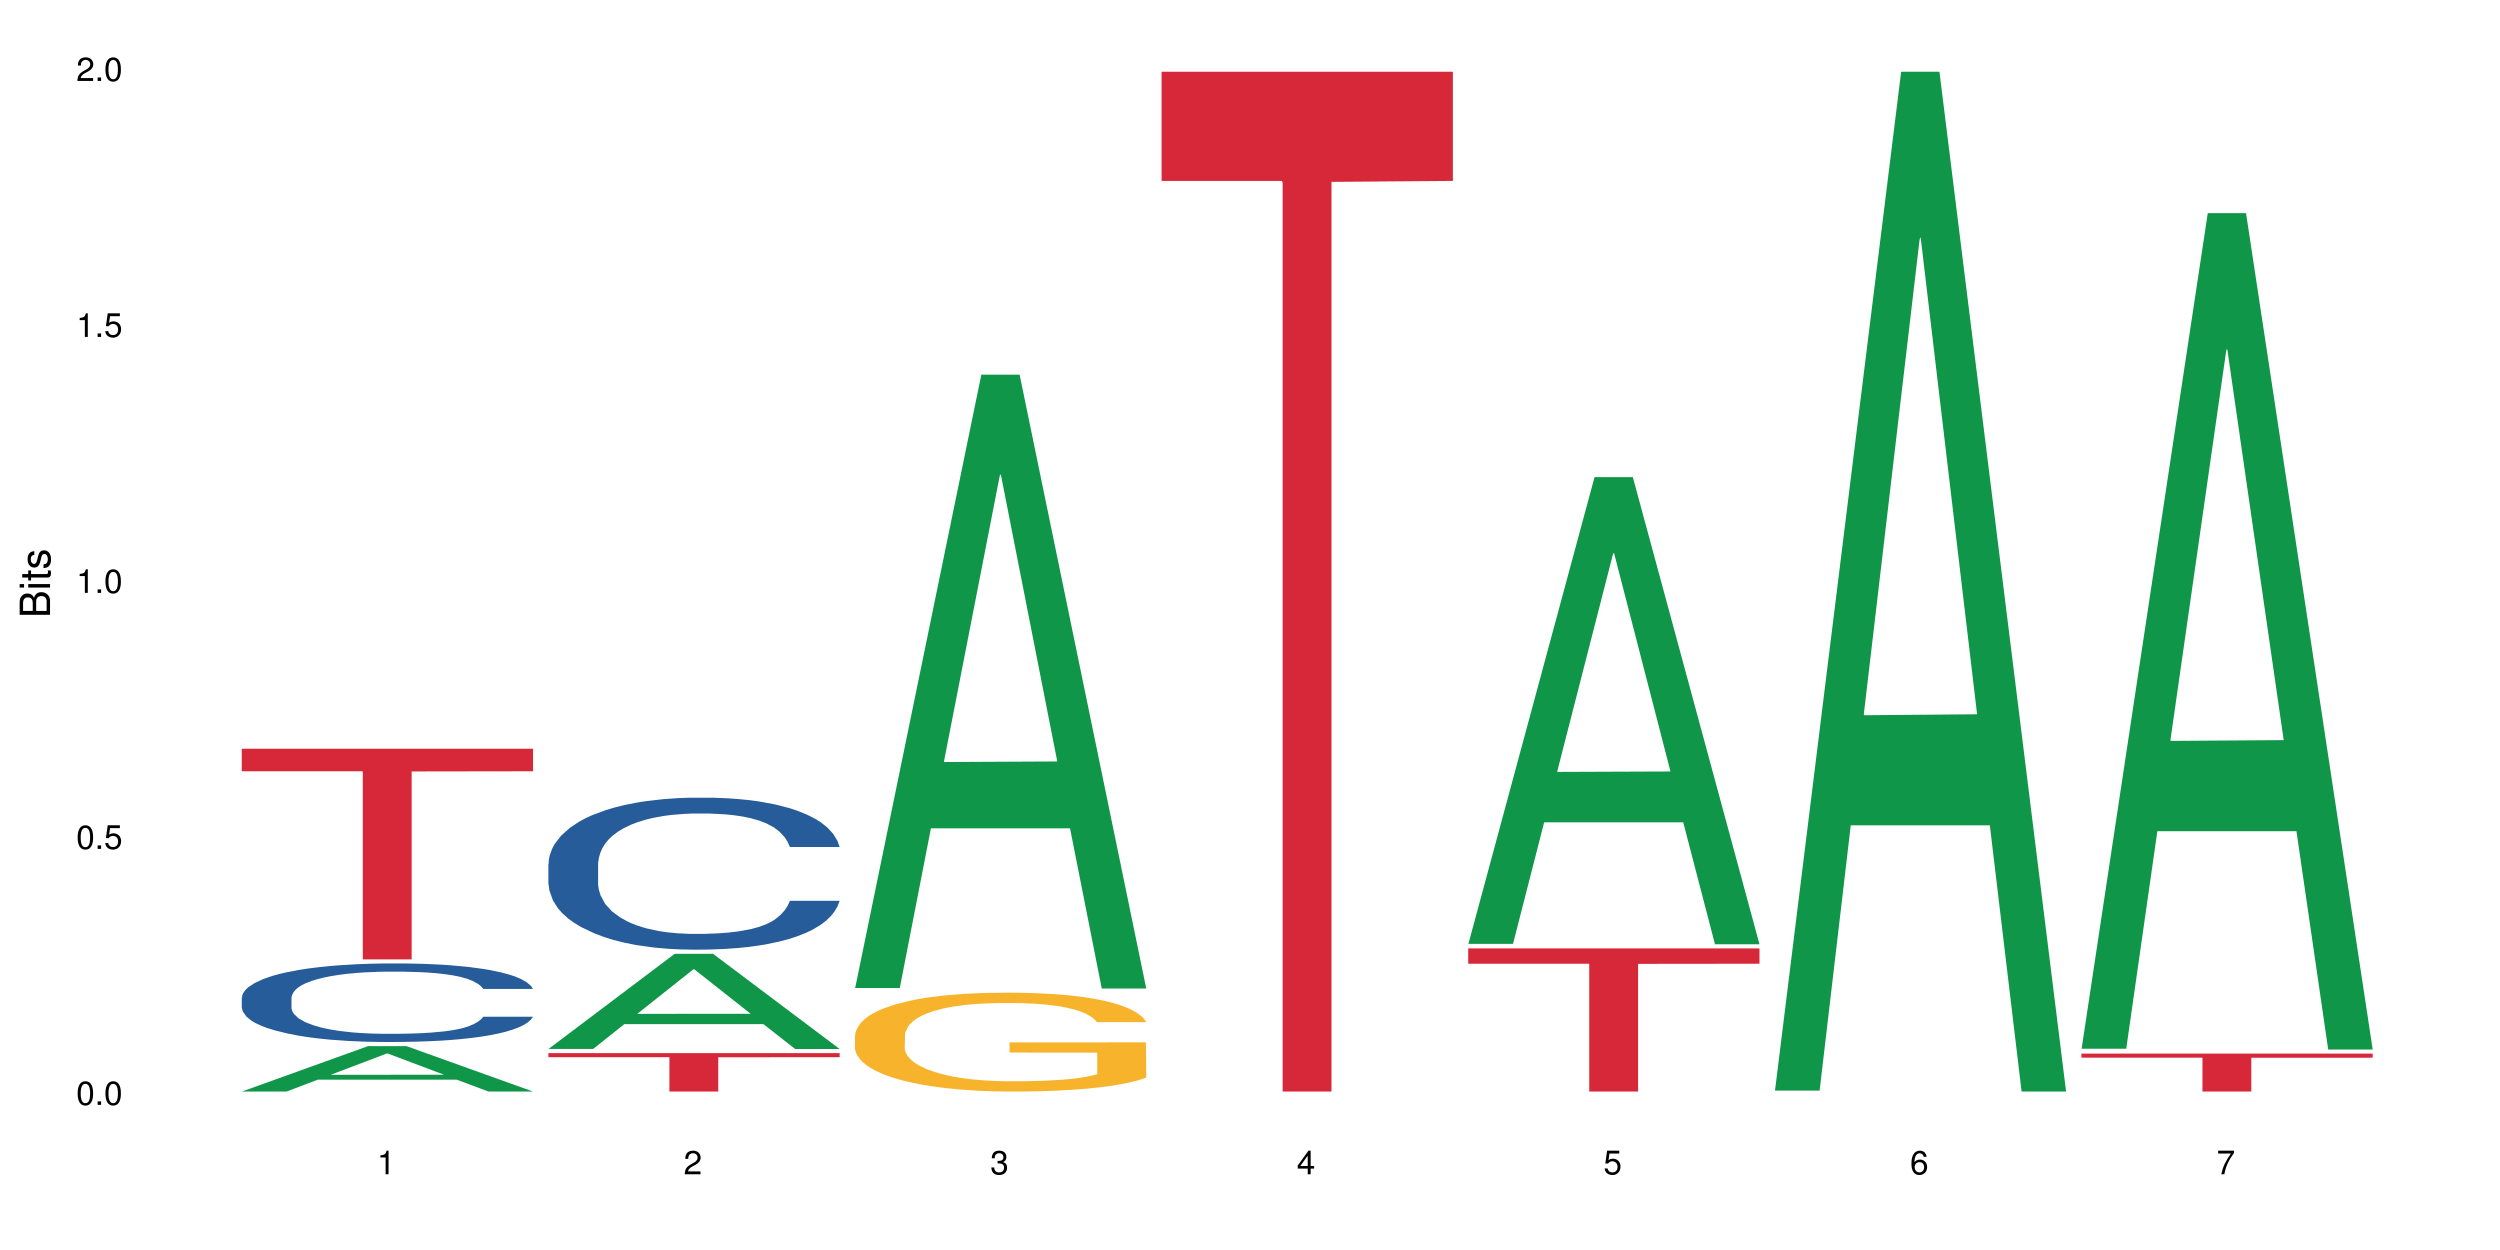 <?xml version="1.0" encoding="UTF-8"?>
<svg xmlns="http://www.w3.org/2000/svg" xmlns:xlink="http://www.w3.org/1999/xlink" width="720pt" height="360pt" viewBox="0 0 720 360" version="1.1">
<defs>
<g>
<symbol overflow="visible" id="glyph0-0">
<path style="stroke:none;" d=""/>
</symbol>
<symbol overflow="visible" id="glyph0-1">
<path style="stroke:none;" d="M 2.641 -6.797 C 2 -6.797 1.422 -6.531 1.078 -6.047 C 0.641 -5.453 0.406 -4.547 0.406 -3.297 C 0.406 -1 1.188 0.219 2.641 0.219 C 4.078 0.219 4.859 -1 4.859 -3.234 C 4.859 -4.562 4.656 -5.438 4.203 -6.047 C 3.844 -6.531 3.281 -6.797 2.641 -6.797 Z M 2.641 -6.047 C 3.547 -6.047 4 -5.125 4 -3.312 C 4 -1.375 3.562 -0.484 2.625 -0.484 C 1.734 -0.484 1.281 -1.422 1.281 -3.281 C 1.281 -5.141 1.734 -6.047 2.641 -6.047 Z M 2.641 -6.047 "/>
</symbol>
<symbol overflow="visible" id="glyph0-2">
<path style="stroke:none;" d="M 1.828 -1 L 0.828 -1 L 0.828 0 L 1.828 0 Z M 1.828 -1 "/>
</symbol>
<symbol overflow="visible" id="glyph0-3">
<path style="stroke:none;" d="M 4.562 -6.797 L 1.062 -6.797 L 0.547 -3.094 L 1.328 -3.094 C 1.719 -3.562 2.047 -3.734 2.578 -3.734 C 3.484 -3.734 4.062 -3.109 4.062 -2.094 C 4.062 -1.125 3.484 -0.531 2.578 -0.531 C 1.828 -0.531 1.375 -0.906 1.188 -1.672 L 0.328 -1.672 C 0.453 -1.109 0.547 -0.844 0.75 -0.594 C 1.125 -0.078 1.828 0.219 2.594 0.219 C 3.969 0.219 4.922 -0.781 4.922 -2.219 C 4.922 -3.562 4.031 -4.484 2.719 -4.484 C 2.25 -4.484 1.859 -4.359 1.469 -4.062 L 1.734 -5.969 L 4.562 -5.969 Z M 4.562 -6.797 "/>
</symbol>
<symbol overflow="visible" id="glyph0-4">
<path style="stroke:none;" d="M 2.484 -4.844 L 2.484 0 L 3.328 0 L 3.328 -6.797 L 2.766 -6.797 C 2.469 -5.75 2.281 -5.609 0.984 -5.453 L 0.984 -4.844 Z M 2.484 -4.844 "/>
</symbol>
<symbol overflow="visible" id="glyph0-5">
<path style="stroke:none;" d="M 4.859 -0.828 L 1.281 -0.828 C 1.359 -1.391 1.672 -1.75 2.5 -2.234 L 3.469 -2.75 C 4.406 -3.266 4.906 -3.969 4.906 -4.812 C 4.906 -5.375 4.672 -5.906 4.266 -6.266 C 3.859 -6.625 3.375 -6.797 2.719 -6.797 C 1.859 -6.797 1.219 -6.5 0.844 -5.922 C 0.609 -5.562 0.5 -5.125 0.484 -4.438 L 1.328 -4.438 C 1.359 -4.906 1.406 -5.188 1.531 -5.406 C 1.75 -5.812 2.188 -6.062 2.703 -6.062 C 3.469 -6.062 4.031 -5.516 4.031 -4.781 C 4.031 -4.25 3.719 -3.797 3.125 -3.438 L 2.234 -2.938 C 0.812 -2.141 0.406 -1.5 0.328 0 L 4.859 0 Z M 4.859 -0.828 "/>
</symbol>
<symbol overflow="visible" id="glyph0-6">
<path style="stroke:none;" d="M 2.125 -3.125 L 2.578 -3.125 C 3.516 -3.125 3.984 -2.703 3.984 -1.891 C 3.984 -1.031 3.469 -0.531 2.578 -0.531 C 1.656 -0.531 1.203 -0.984 1.156 -1.969 L 0.312 -1.969 C 0.344 -1.422 0.438 -1.078 0.609 -0.766 C 0.953 -0.109 1.625 0.219 2.547 0.219 C 3.953 0.219 4.859 -0.609 4.859 -1.906 C 4.859 -2.766 4.516 -3.25 3.703 -3.516 C 4.344 -3.766 4.656 -4.25 4.656 -4.938 C 4.656 -6.109 3.875 -6.797 2.578 -6.797 C 1.203 -6.797 0.484 -6.047 0.453 -4.609 L 1.297 -4.609 C 1.312 -5.016 1.344 -5.25 1.453 -5.453 C 1.641 -5.828 2.062 -6.062 2.594 -6.062 C 3.344 -6.062 3.797 -5.625 3.797 -4.906 C 3.797 -4.422 3.609 -4.141 3.25 -3.984 C 3.016 -3.891 2.719 -3.844 2.125 -3.844 Z M 2.125 -3.125 "/>
</symbol>
<symbol overflow="visible" id="glyph0-7">
<path style="stroke:none;" d="M 3.141 -1.625 L 3.141 0 L 3.984 0 L 3.984 -1.625 L 4.984 -1.625 L 4.984 -2.391 L 3.984 -2.391 L 3.984 -6.797 L 3.359 -6.797 L 0.266 -2.516 L 0.266 -1.625 Z M 3.141 -2.391 L 1 -2.391 L 3.141 -5.359 Z M 3.141 -2.391 "/>
</symbol>
<symbol overflow="visible" id="glyph0-8">
<path style="stroke:none;" d="M 4.781 -5.031 C 4.609 -6.141 3.891 -6.797 2.844 -6.797 C 2.094 -6.797 1.422 -6.438 1.031 -5.828 C 0.609 -5.172 0.406 -4.344 0.406 -3.094 C 0.406 -1.953 0.578 -1.234 0.984 -0.625 C 1.359 -0.078 1.953 0.219 2.703 0.219 C 3.984 0.219 4.922 -0.734 4.922 -2.078 C 4.922 -3.344 4.062 -4.234 2.844 -4.234 C 2.172 -4.234 1.641 -3.969 1.281 -3.469 C 1.281 -5.125 1.828 -6.047 2.797 -6.047 C 3.391 -6.047 3.797 -5.672 3.938 -5.031 Z M 2.734 -3.484 C 3.547 -3.484 4.062 -2.922 4.062 -2 C 4.062 -1.156 3.484 -0.531 2.703 -0.531 C 1.922 -0.531 1.328 -1.188 1.328 -2.047 C 1.328 -2.891 1.906 -3.484 2.734 -3.484 Z M 2.734 -3.484 "/>
</symbol>
<symbol overflow="visible" id="glyph0-9">
<path style="stroke:none;" d="M 4.984 -6.797 L 0.438 -6.797 L 0.438 -5.969 L 4.109 -5.969 C 2.5 -3.656 1.828 -2.234 1.328 0 L 2.219 0 C 2.594 -2.172 3.453 -4.047 4.984 -6.094 Z M 4.984 -6.797 "/>
</symbol>
<symbol overflow="visible" id="glyph1-0">
<path style="stroke:none;" d=""/>
</symbol>
<symbol overflow="visible" id="glyph1-1">
<path style="stroke:none;" d="M 0 -0.953 L 0 -4.891 C 0 -5.719 -0.234 -6.344 -0.734 -6.797 C -1.188 -7.234 -1.812 -7.469 -2.5 -7.469 C -3.547 -7.469 -4.188 -7 -4.625 -5.875 C -4.984 -6.672 -5.641 -7.094 -6.531 -7.094 C -7.156 -7.094 -7.734 -6.859 -8.141 -6.391 C -8.562 -5.938 -8.75 -5.344 -8.75 -4.5 L -8.75 -0.953 Z M -4.984 -2.062 L -7.766 -2.062 L -7.766 -4.219 C -7.766 -4.844 -7.688 -5.203 -7.453 -5.5 C -7.219 -5.812 -6.859 -5.969 -6.375 -5.969 C -5.906 -5.969 -5.531 -5.812 -5.297 -5.5 C -5.062 -5.203 -4.984 -4.844 -4.984 -4.219 Z M -0.984 -2.062 L -4 -2.062 L -4 -4.781 C -4 -5.328 -3.859 -5.688 -3.578 -5.953 C -3.297 -6.219 -2.922 -6.359 -2.484 -6.359 C -2.062 -6.359 -1.688 -6.219 -1.406 -5.953 C -1.109 -5.688 -0.984 -5.328 -0.984 -4.781 Z M -0.984 -2.062 "/>
</symbol>
<symbol overflow="visible" id="glyph1-2">
<path style="stroke:none;" d="M -6.281 -1.797 L -6.281 -0.797 L 0 -0.797 L 0 -1.797 Z M -8.75 -1.797 L -8.75 -0.797 L -7.484 -0.797 L -7.484 -1.797 Z M -8.75 -1.797 "/>
</symbol>
<symbol overflow="visible" id="glyph1-3">
<path style="stroke:none;" d="M -6.281 -3.047 L -6.281 -2.016 L -8.016 -2.016 L -8.016 -1.016 L -6.281 -1.016 L -6.281 -0.172 L -5.469 -0.172 L -5.469 -1.016 L -0.719 -1.016 C -0.078 -1.016 0.281 -1.453 0.281 -2.234 C 0.281 -2.469 0.25 -2.719 0.188 -3.047 L -0.641 -3.047 C -0.609 -2.922 -0.594 -2.766 -0.594 -2.562 C -0.594 -2.141 -0.719 -2.016 -1.156 -2.016 L -5.469 -2.016 L -5.469 -3.047 Z M -6.281 -3.047 "/>
</symbol>
<symbol overflow="visible" id="glyph1-4">
<path style="stroke:none;" d="M -4.531 -5.25 C -5.766 -5.25 -6.469 -4.422 -6.469 -2.969 C -6.469 -1.516 -5.719 -0.562 -4.547 -0.562 C -3.562 -0.562 -3.094 -1.062 -2.734 -2.562 L -2.516 -3.484 C -2.344 -4.188 -2.094 -4.469 -1.625 -4.469 C -1.047 -4.469 -0.641 -3.875 -0.641 -3 C -0.641 -2.453 -0.797 -2 -1.062 -1.75 C -1.25 -1.594 -1.422 -1.531 -1.875 -1.469 L -1.875 -0.406 C -0.422 -0.453 0.281 -1.266 0.281 -2.922 C 0.281 -4.5 -0.5 -5.516 -1.719 -5.516 C -2.656 -5.516 -3.172 -4.984 -3.469 -3.734 L -3.703 -2.766 C -3.891 -1.953 -4.156 -1.609 -4.594 -1.609 C -5.172 -1.609 -5.547 -2.125 -5.547 -2.938 C -5.547 -3.75 -5.203 -4.172 -4.531 -4.203 Z M -4.531 -5.25 "/>
</symbol>
</g>
</defs>
<g id="surface8947">
<rect x="0" y="0" width="720" height="360" style="fill:rgb(100%,100%,100%);fill-opacity:1;stroke:none;"/>
<path style=" stroke:none;fill-rule:nonzero;fill:rgb(6.275%,58.824%,28.235%);fill-opacity:1;" d="M 69.629 314.359 L 69.719 314.348 L 106.016 301.277 L 117.039 301.277 L 153.516 314.371 L 140.703 314.371 L 131.559 310.953 L 91.496 310.953 L 82.535 314.359 L 69.629 314.359 L 95.352 309.539 L 127.887 309.527 L 111.664 303.414 L 111.484 303.402 L 111.305 303.441 L 95.262 309.527 L 95.352 309.539 Z M 69.629 314.359 "/>
<path style=" stroke:none;fill-rule:nonzero;fill:rgb(14.51%,36.078%,60%);fill-opacity:1;" d="M 69.629 287.324 L 69.73 287.301 L 69.73 286.805 L 70.039 286.02 L 70.754 285.027 L 71.473 284.348 L 73.312 283.129 L 75.871 281.949 L 78.531 281.039 L 80.473 280.504 L 82.211 280.09 L 86.203 279.324 L 88.762 278.93 L 91.523 278.582 L 94.898 278.23 L 97.352 278.023 L 102.879 277.691 L 106.969 277.547 L 110.141 277.484 L 116.996 277.484 L 121.086 277.566 L 124.055 277.672 L 127.328 277.836 L 130.09 278.023 L 134.898 278.477 L 139.195 279.055 L 141.141 279.387 L 144.207 280.027 L 146.562 280.648 L 148.199 281.184 L 150.039 281.949 L 151.676 282.879 L 152.902 283.934 L 153.516 284.82 L 139.195 284.82 L 138.48 283.996 L 137.66 283.355 L 136.125 282.508 L 134.59 281.906 L 132.441 281.309 L 130.5 280.914 L 127.84 280.523 L 125.488 280.273 L 123.031 280.09 L 120.68 279.965 L 116.176 279.84 L 110.961 279.84 L 109.016 279.883 L 105.027 280.047 L 102.879 280.191 L 99.809 280.48 L 97.66 280.75 L 95.102 281.164 L 93.363 281.516 L 91.215 282.051 L 89.68 282.527 L 87.941 283.211 L 86.918 283.727 L 85.996 284.305 L 85.18 284.988 L 84.566 285.711 L 84.156 286.477 L 83.953 287.219 L 83.953 290.422 L 84.156 291.168 L 84.668 292.035 L 85.996 293.297 L 87.941 294.391 L 90.191 295.258 L 92.34 295.879 L 93.566 296.168 L 95.203 296.5 L 97.762 296.914 L 101.445 297.328 L 103.594 297.492 L 106.867 297.656 L 110.242 297.738 L 114.746 297.738 L 118.734 297.656 L 121.395 297.555 L 124.156 297.387 L 127.941 297.039 L 130.293 296.707 L 132.34 296.312 L 133.875 295.922 L 134.898 295.59 L 136.434 294.949 L 137.66 294.246 L 138.582 293.523 L 139.195 292.82 L 153.516 292.82 L 152.902 293.648 L 151.984 294.453 L 151.062 295.055 L 149.629 295.777 L 147.992 296.418 L 145.641 297.141 L 143.695 297.617 L 141.141 298.133 L 138.785 298.523 L 136.227 298.875 L 132.441 299.289 L 129.988 299.496 L 127.328 299.684 L 124.156 299.848 L 120.168 299.992 L 115.871 300.074 L 111.879 300.098 L 107.582 300.055 L 104.414 299.973 L 100.219 299.785 L 95 299.414 L 91.215 299.02 L 88.25 298.629 L 85.691 298.215 L 82.828 297.656 L 79.145 296.746 L 76.895 296.047 L 75.359 295.465 L 73.621 294.66 L 72.391 293.938 L 70.961 292.781 L 69.938 291.312 L 69.629 290.176 Z M 69.629 287.324 "/>
<path style=" stroke:none;fill-rule:nonzero;fill:rgb(83.922%,15.686%,22.353%);fill-opacity:1;" d="M 69.629 215.629 L 153.516 215.629 L 153.516 222.125 L 118.555 222.18 L 118.555 276.305 L 104.488 276.305 L 104.488 222.238 L 104.285 222.125 L 69.629 222.125 Z M 69.629 215.629 "/>
<path style=" stroke:none;fill-rule:nonzero;fill:rgb(6.275%,58.824%,28.235%);fill-opacity:1;" d="M 157.934 302.086 L 158.023 302.062 L 194.32 274.688 L 205.344 274.688 L 241.82 302.113 L 229.004 302.113 L 219.863 294.953 L 179.801 294.953 L 170.84 302.086 L 157.934 302.086 L 183.656 291.992 L 216.188 291.969 L 199.965 279.168 L 199.785 279.145 L 199.609 279.223 L 183.566 291.969 L 183.656 291.992 Z M 157.934 302.086 "/>
<path style=" stroke:none;fill-rule:nonzero;fill:rgb(14.51%,36.078%,60%);fill-opacity:1;" d="M 157.934 248.785 L 158.035 248.746 L 158.035 247.785 L 158.344 246.266 L 159.059 244.344 L 159.773 243.023 L 161.617 240.664 L 164.172 238.383 L 166.832 236.625 L 168.777 235.582 L 170.516 234.781 L 174.504 233.301 L 177.062 232.543 L 179.824 231.863 L 183.203 231.184 L 185.656 230.781 L 191.18 230.141 L 195.273 229.863 L 198.445 229.742 L 205.297 229.742 L 209.391 229.902 L 212.359 230.102 L 215.633 230.422 L 218.395 230.781 L 223.203 231.664 L 227.5 232.781 L 229.441 233.422 L 232.512 234.664 L 234.863 235.863 L 236.5 236.902 L 238.344 238.383 L 239.98 240.184 L 241.207 242.223 L 241.82 243.945 L 227.5 243.945 L 226.781 242.344 L 225.965 241.105 L 224.43 239.465 L 222.895 238.305 L 220.746 237.145 L 218.801 236.383 L 216.145 235.621 L 213.789 235.145 L 211.336 234.781 L 208.98 234.543 L 204.48 234.301 L 199.262 234.301 L 197.32 234.383 L 193.328 234.703 L 191.18 234.984 L 188.113 235.543 L 185.965 236.062 L 183.406 236.863 L 181.668 237.543 L 179.52 238.582 L 177.984 239.504 L 176.246 240.824 L 175.223 241.824 L 174.301 242.945 L 173.484 244.266 L 172.867 245.664 L 172.461 247.145 L 172.254 248.586 L 172.254 254.785 L 172.461 256.227 L 172.973 257.906 L 174.301 260.348 L 176.246 262.469 L 178.496 264.148 L 180.645 265.348 L 181.871 265.906 L 183.508 266.547 L 186.066 267.348 L 189.75 268.148 L 191.898 268.469 L 195.172 268.789 L 198.547 268.949 L 203.047 268.949 L 207.039 268.789 L 209.699 268.59 L 212.461 268.27 L 216.246 267.59 L 218.598 266.949 L 220.645 266.188 L 222.18 265.43 L 223.203 264.789 L 224.734 263.547 L 225.965 262.188 L 226.883 260.789 L 227.5 259.426 L 241.82 259.426 L 241.207 261.027 L 240.285 262.586 L 239.367 263.746 L 237.934 265.148 L 236.297 266.387 L 233.945 267.789 L 232 268.707 L 229.441 269.707 L 227.09 270.469 L 224.531 271.148 L 220.746 271.949 L 218.293 272.348 L 215.633 272.711 L 212.461 273.031 L 208.469 273.309 L 204.172 273.469 L 200.184 273.508 L 195.887 273.43 L 192.715 273.27 L 188.52 272.91 L 183.305 272.188 L 179.52 271.43 L 176.551 270.668 L 173.992 269.867 L 171.129 268.789 L 167.445 267.027 L 165.195 265.668 L 163.66 264.547 L 161.922 262.988 L 160.695 261.586 L 159.262 259.348 L 158.238 256.508 L 157.934 254.305 Z M 157.934 248.785 "/>
<path style=" stroke:none;fill-rule:nonzero;fill:rgb(83.922%,15.686%,22.353%);fill-opacity:1;" d="M 157.934 303.293 L 241.82 303.293 L 241.82 304.477 L 206.859 304.488 L 206.859 314.371 L 192.793 314.371 L 192.793 304.5 L 192.59 304.477 L 157.934 304.477 Z M 157.934 303.293 "/>
<path style=" stroke:none;fill-rule:nonzero;fill:rgb(6.275%,58.824%,28.235%);fill-opacity:1;" d="M 246.234 284.539 L 246.324 284.375 L 282.625 107.902 L 293.648 107.902 L 330.125 284.707 L 317.309 284.707 L 308.168 238.555 L 268.105 238.555 L 259.141 284.539 L 246.234 284.539 L 271.957 219.465 L 304.492 219.297 L 288.27 136.789 L 288.09 136.621 L 287.91 137.121 L 271.867 219.297 L 271.957 219.465 Z M 246.234 284.539 "/>
<path style=" stroke:none;fill-rule:nonzero;fill:rgb(96.863%,70.196%,16.863%);fill-opacity:1;" d="M 246.234 298.086 L 246.34 298.059 L 246.34 297.539 L 246.746 296.371 L 247.77 294.758 L 249.102 293.43 L 250.531 292.391 L 251.453 291.844 L 252.988 291.062 L 254.316 290.492 L 257.695 289.32 L 261.992 288.227 L 264.344 287.758 L 267.004 287.316 L 270.789 286.824 L 272.527 286.641 L 277.848 286.223 L 283.883 285.965 L 290.531 285.887 L 293.602 285.91 L 297.797 286.016 L 303.523 286.301 L 306.801 286.562 L 309.355 286.824 L 312.016 287.16 L 315.289 287.68 L 318.359 288.305 L 320.812 288.93 L 323.27 289.711 L 325.316 290.543 L 327.055 291.453 L 328.59 292.547 L 329.512 293.457 L 330.125 294.367 L 315.902 294.367 L 315.086 293.457 L 314.164 292.754 L 312.629 291.895 L 311.094 291.27 L 309.562 290.777 L 306.695 290.102 L 304.242 289.684 L 301.172 289.32 L 298.207 289.086 L 294.828 288.93 L 292.785 288.879 L 287.363 288.879 L 282.449 289.059 L 279.586 289.27 L 277.539 289.477 L 274.676 289.867 L 272.938 290.18 L 271.914 290.387 L 268.844 291.191 L 266.797 291.922 L 265.672 292.414 L 264.242 293.195 L 263.219 293.898 L 262.094 294.938 L 261.48 295.719 L 260.66 297.488 L 260.559 302.172 L 260.863 303.16 L 261.48 304.227 L 262.297 305.16 L 263.523 306.152 L 264.754 306.906 L 266.902 307.918 L 268.742 308.594 L 270.176 309.039 L 272.938 309.742 L 274.062 309.973 L 276.723 310.441 L 279.484 310.809 L 282.859 311.117 L 285.418 311.273 L 289.512 311.406 L 294.727 311.406 L 300.867 311.25 L 304.754 311.039 L 307.414 310.832 L 309.152 310.652 L 311.301 310.363 L 312.836 310.105 L 314.266 309.816 L 316.008 309.375 L 316.008 303.16 L 290.738 303.133 L 290.738 300.219 L 330.023 300.195 L 330.125 310.363 L 327.977 311.066 L 325.316 311.742 L 322.758 312.262 L 320.098 312.707 L 316.312 313.199 L 313.242 313.512 L 308.539 313.875 L 304.242 314.109 L 299.738 314.266 L 295.75 314.344 L 291.043 314.371 L 286.852 314.32 L 282.348 314.164 L 278.77 313.953 L 275.496 313.695 L 272.223 313.355 L 268.129 312.809 L 265.469 312.367 L 262.707 311.82 L 259.945 311.172 L 257.488 310.469 L 255.852 309.922 L 254.215 309.297 L 252.477 308.52 L 250.84 307.633 L 249.613 306.828 L 248.488 305.918 L 247.668 305.059 L 246.852 303.887 L 246.441 302.949 L 246.234 302.145 Z M 246.234 298.086 "/>
<path style=" stroke:none;fill-rule:nonzero;fill:rgb(83.922%,15.686%,22.353%);fill-opacity:1;" d="M 334.539 20.664 L 418.426 20.664 L 418.426 52.102 L 383.465 52.379 L 383.465 314.371 L 369.398 314.371 L 369.398 52.652 L 369.195 52.102 L 334.539 52.102 Z M 334.539 20.664 "/>
<path style=" stroke:none;fill-rule:nonzero;fill:rgb(6.275%,58.824%,28.235%);fill-opacity:1;" d="M 422.844 271.832 L 422.934 271.707 L 459.23 137.418 L 470.254 137.418 L 506.73 271.957 L 493.914 271.957 L 484.773 236.84 L 444.711 236.84 L 435.75 271.832 L 422.844 271.832 L 448.566 222.312 L 481.098 222.184 L 464.875 159.398 L 464.695 159.273 L 464.52 159.652 L 448.477 222.184 L 448.566 222.312 Z M 422.844 271.832 "/>
<path style=" stroke:none;fill-rule:nonzero;fill:rgb(83.922%,15.686%,22.353%);fill-opacity:1;" d="M 422.844 273.137 L 506.73 273.137 L 506.73 277.551 L 471.77 277.59 L 471.77 314.371 L 457.703 314.371 L 457.703 277.629 L 457.5 277.551 L 422.844 277.551 Z M 422.844 273.137 "/>
<path style=" stroke:none;fill-rule:nonzero;fill:rgb(6.275%,58.824%,28.235%);fill-opacity:1;" d="M 511.145 314.094 L 511.234 313.82 L 547.531 20.664 L 558.559 20.664 L 595.035 314.371 L 582.219 314.371 L 573.074 237.703 L 533.016 237.703 L 524.051 314.094 L 511.145 314.094 L 536.867 205.988 L 569.402 205.711 L 553.18 68.648 L 553 68.375 L 552.82 69.199 L 536.777 205.711 L 536.867 205.988 Z M 511.145 314.094 "/>
<path style=" stroke:none;fill-rule:nonzero;fill:rgb(6.275%,58.824%,28.235%);fill-opacity:1;" d="M 599.449 302.043 L 599.539 301.816 L 635.836 61.387 L 646.859 61.387 L 683.336 302.27 L 670.52 302.27 L 661.379 239.391 L 621.316 239.391 L 612.355 302.043 L 599.449 302.043 L 625.172 213.379 L 657.703 213.152 L 641.484 100.742 L 641.305 100.516 L 641.125 101.195 L 625.082 213.152 L 625.172 213.379 Z M 599.449 302.043 "/>
<path style=" stroke:none;fill-rule:nonzero;fill:rgb(83.922%,15.686%,22.353%);fill-opacity:1;" d="M 599.449 303.445 L 683.336 303.445 L 683.336 304.617 L 648.375 304.625 L 648.375 314.371 L 634.309 314.371 L 634.309 304.637 L 634.105 304.617 L 599.449 304.617 Z M 599.449 303.445 "/>
<g style="fill:rgb(0%,0%,0%);fill-opacity:1;">
  <use xlink:href="#glyph0-1" x="21.957" y="318.198"/>
  <use xlink:href="#glyph0-2" x="27.291" y="318.198"/>
  <use xlink:href="#glyph0-1" x="29.958" y="318.198"/>
</g>
<g style="fill:rgb(0%,0%,0%);fill-opacity:1;">
  <use xlink:href="#glyph0-1" x="21.957" y="244.476"/>
  <use xlink:href="#glyph0-2" x="27.291" y="244.476"/>
  <use xlink:href="#glyph0-3" x="29.958" y="244.476"/>
</g>
<g style="fill:rgb(0%,0%,0%);fill-opacity:1;">
  <use xlink:href="#glyph0-4" x="21.957" y="170.753"/>
  <use xlink:href="#glyph0-2" x="27.291" y="170.753"/>
  <use xlink:href="#glyph0-1" x="29.958" y="170.753"/>
</g>
<g style="fill:rgb(0%,0%,0%);fill-opacity:1;">
  <use xlink:href="#glyph0-4" x="21.957" y="97.034"/>
  <use xlink:href="#glyph0-2" x="27.291" y="97.034"/>
  <use xlink:href="#glyph0-3" x="29.958" y="97.034"/>
</g>
<g style="fill:rgb(0%,0%,0%);fill-opacity:1;">
  <use xlink:href="#glyph0-5" x="21.957" y="23.312"/>
  <use xlink:href="#glyph0-2" x="27.291" y="23.312"/>
  <use xlink:href="#glyph0-1" x="29.958" y="23.312"/>
</g>
<g style="fill:rgb(0%,0%,0%);fill-opacity:1;">
  <use xlink:href="#glyph0-4" x="108.574" y="338.19"/>
</g>
<g style="fill:rgb(0%,0%,0%);fill-opacity:1;">
  <use xlink:href="#glyph0-5" x="196.875" y="338.19"/>
</g>
<g style="fill:rgb(0%,0%,0%);fill-opacity:1;">
  <use xlink:href="#glyph0-6" x="285.18" y="338.19"/>
</g>
<g style="fill:rgb(0%,0%,0%);fill-opacity:1;">
  <use xlink:href="#glyph0-7" x="373.484" y="338.19"/>
</g>
<g style="fill:rgb(0%,0%,0%);fill-opacity:1;">
  <use xlink:href="#glyph0-3" x="461.785" y="338.19"/>
</g>
<g style="fill:rgb(0%,0%,0%);fill-opacity:1;">
  <use xlink:href="#glyph0-8" x="550.09" y="338.19"/>
</g>
<g style="fill:rgb(0%,0%,0%);fill-opacity:1;">
  <use xlink:href="#glyph0-9" x="638.395" y="338.19"/>
</g>
<g style="fill:rgb(0%,0%,0%);fill-opacity:1;">
  <use xlink:href="#glyph1-1" x="14.412" y="178.016"/>
  <use xlink:href="#glyph1-2" x="14.412" y="170.012"/>
  <use xlink:href="#glyph1-3" x="14.412" y="167.348"/>
  <use xlink:href="#glyph1-4" x="14.412" y="164.012"/>
</g>
</g>
</svg>
